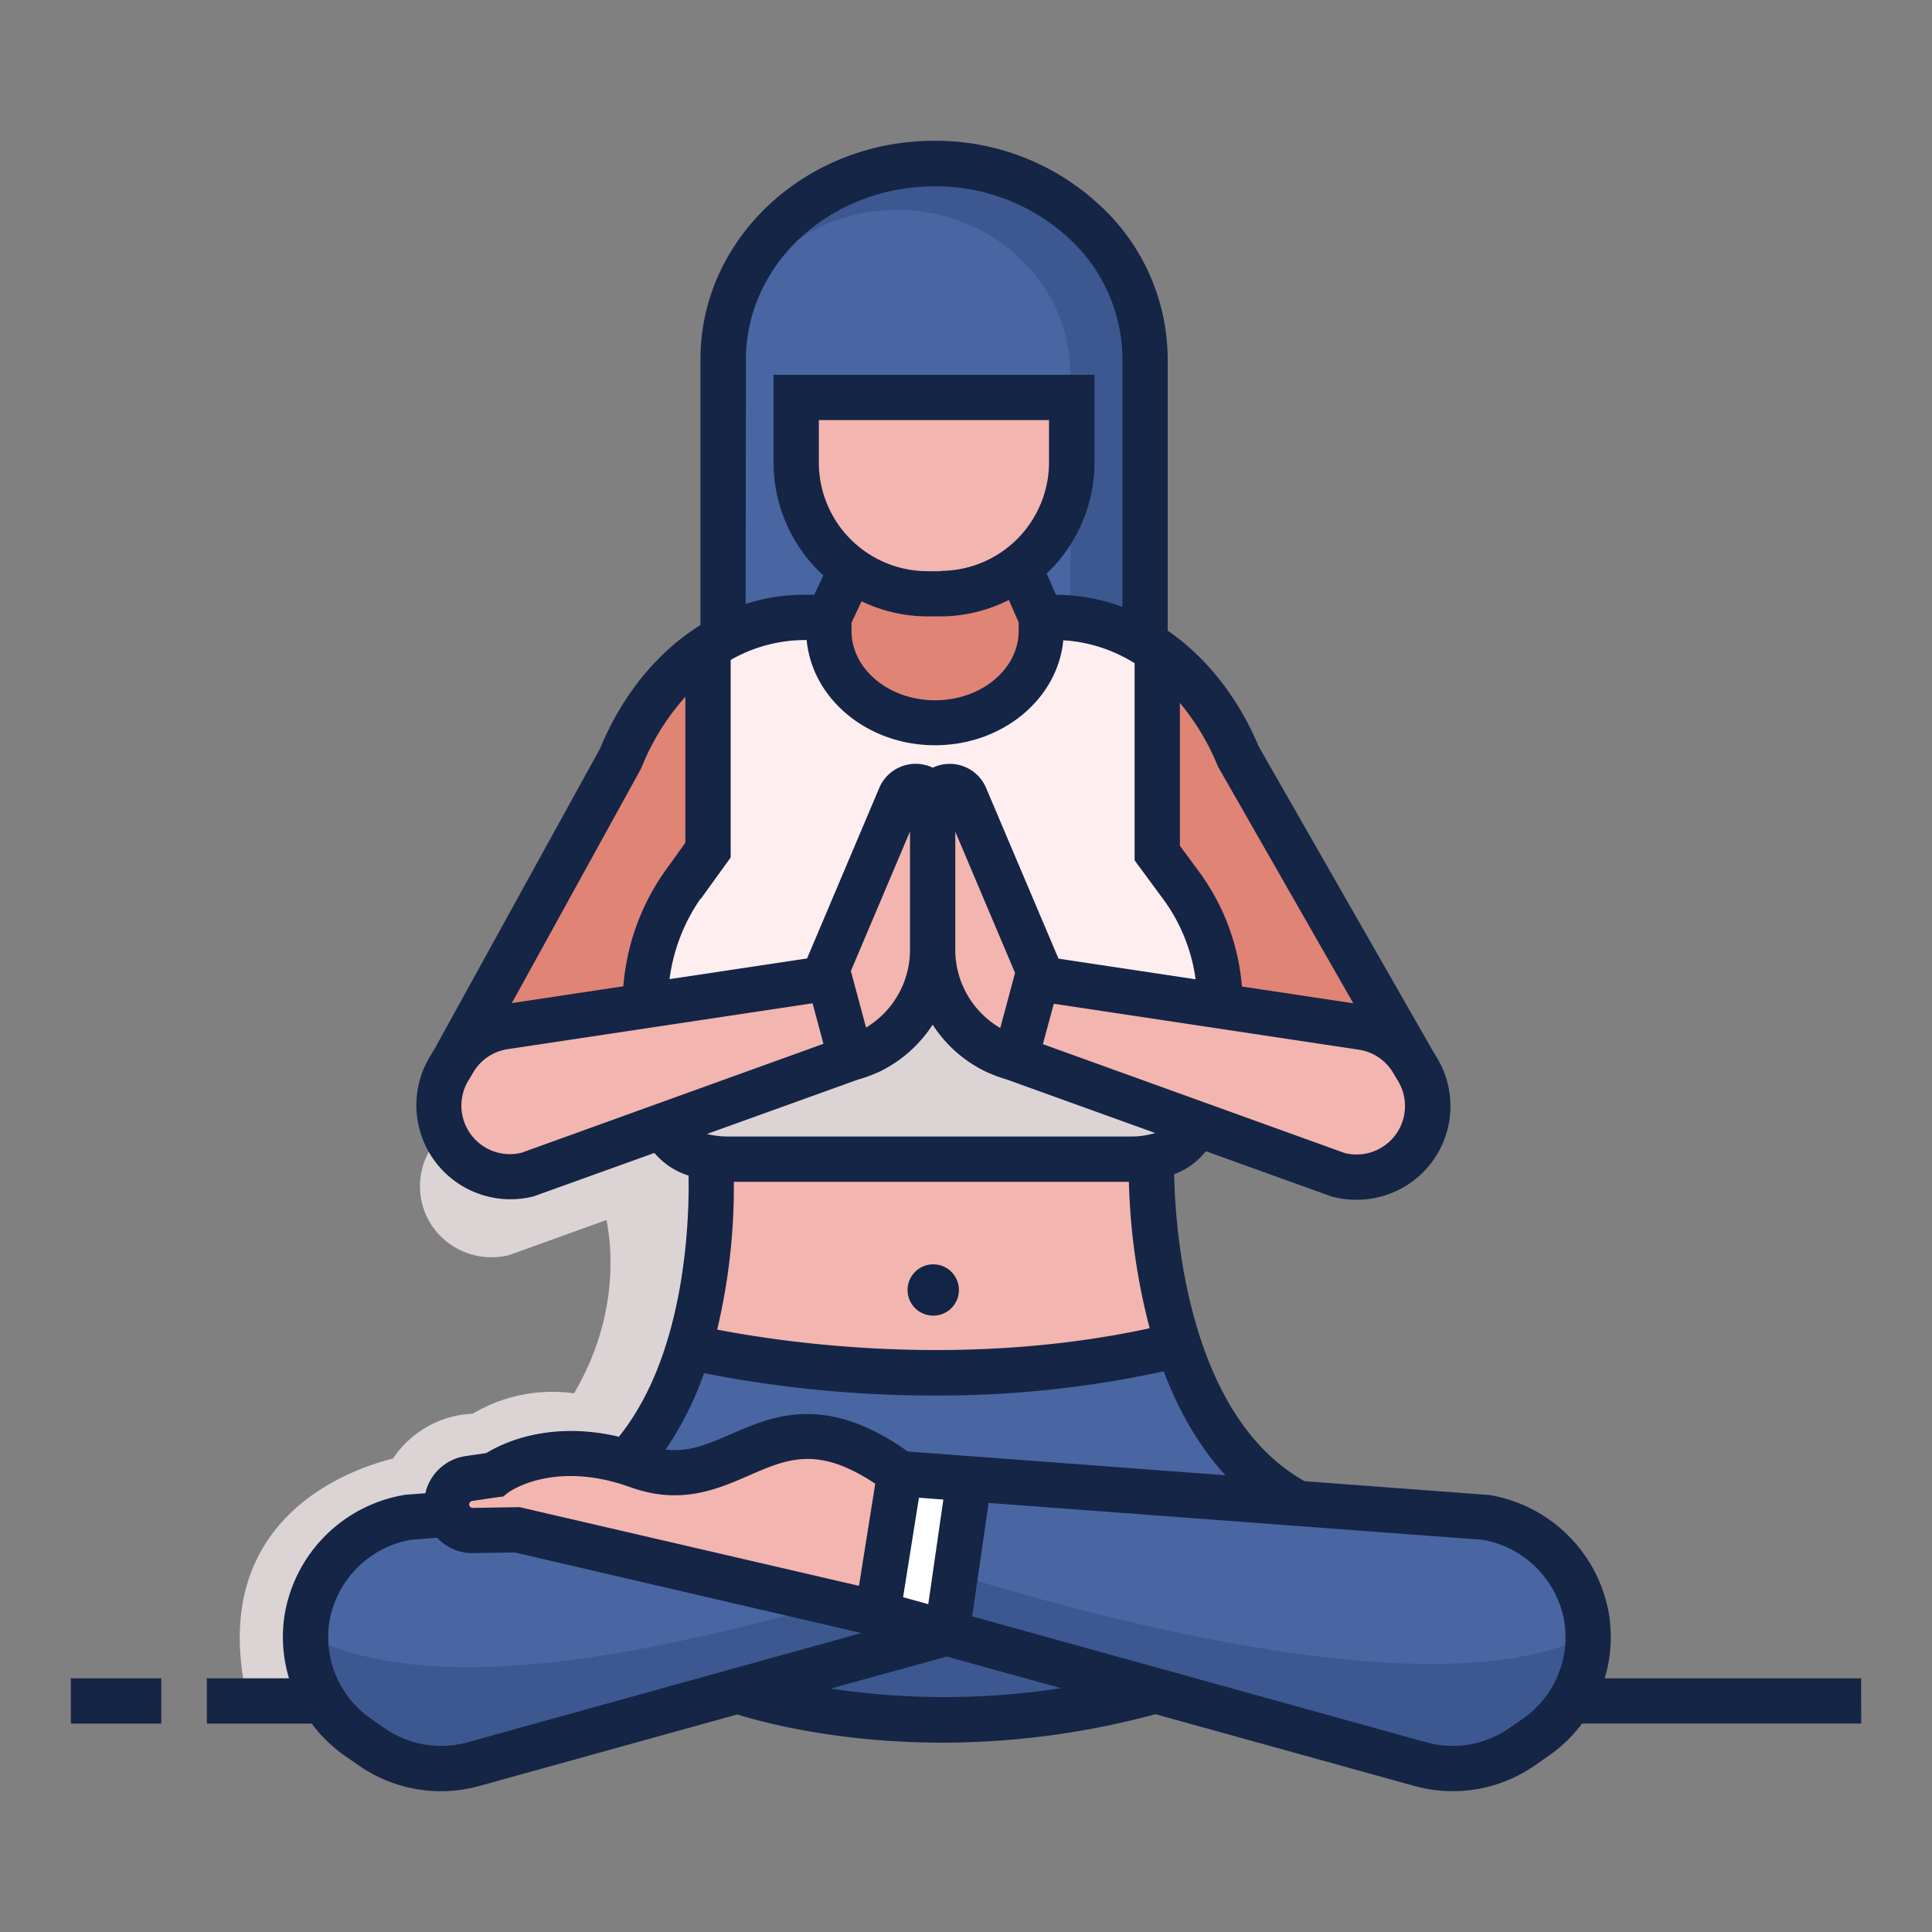 <?xml version="1.0" standalone="no"?><!DOCTYPE svg PUBLIC "-//W3C//DTD SVG 1.1//EN" "http://www.w3.org/Graphics/SVG/1.1/DTD/svg11.dtd"><svg t="1584178898526" class="icon" viewBox="0 0 1024 1024" version="1.1" xmlns="http://www.w3.org/2000/svg" p-id="3360" xmlns:xlink="http://www.w3.org/1999/xlink" width="200" height="200"><rect x="0" y="0" width="1024" height="1024" fill="#808080" stroke="none"/><defs><style type="text/css"></style></defs><path d="M472.86 460.2a9.02 9.02 0 0 0-8.28 5.48l-40.76 96.2-166.6 25.08a37.5 37.5 0 0 0-26.54 17.76l-2.68 4.54a37.8 37.8 0 0 0 0.94 40.42 38.2 38.2 0 0 0 41.06 15.5l51.48-18.56c3.06 15.78 6.18 52.1-17.24 91.88a82.64 82.64 0 0 0-53.7 10.8 53.36 53.36 0 0 0-42.2 23.74c-22.92 5.68-101.1 32.46-76.54 130.5l39.74-2s-33.76-85.1 53.2-97.74c21.86 0 52 2.96 70 16.44a310.44 310.44 0 0 0 46.54-51.68c19.52-16.9 43.62-97.18 36.38-136.68 0-2 0-3.86 0.1-5.58l30.78-11.1 32.42-11.7v-0.16c27.04-8.44 40.94-34.16 40.94-56.1v-78a8.98 8.98 0 0 0-9.04-9.04z" fill="#DCD3D4" p-id="3361"></path><path d="M374.36 343.7v107.78s-39.32 34.94-32.48 77.38l-91.42 15.4s92.92-186.66 123.9-200.56zM614.64 345.7v107.78s39.32 34.94 32.48 77.38l91.42 15.4s-92.92-186.66-123.9-200.56z" fill="#E08476" p-id="3362"></path><path d="M383.26 341.38s17.54-14.22 53-14.14c0 0-2.94 55.76 59.26 55.76s56.3-55.76 56.3-55.76 37.88 5.38 55.52 16v110s38.38 36.12 32.38 75.56l-86.62-8.54-44.86-102-27.2-0.36-45.5 102.32-85.34 11.42S341.76 502 377.74 452l5.52-113.64" fill="#FFEEF0" p-id="3363"></path><path d="M356.78 596.4s-3.06 17.36 46.94 17.36h203.18s21.22-4.26 26-17.36c0 0-135.2-40.6-135.5-75.58 0.02 0-9.4 41.46-140.62 75.58z" fill="#DCD3D4" p-id="3364"></path><path d="M751.32 566.8l-2.72-4.52a37.56 37.56 0 0 0-26.6-17.78l-166.6-25.08-40.76-96.2a9 9 0 0 0-17.26 3.52v78c0 22 14 47.66 40.94 56.12v0.16l32.44 11.7 138.6 50a37.72 37.72 0 0 0 42-56zM240 566.8l2.72-4.52a37.56 37.56 0 0 1 26.56-17.78l166.6-25.08 40.76-96.2a9 9 0 0 1 17.26 3.52v78c0 22-14 47.66-40.94 56.12v0.16l-32.44 11.7-138.58 50a38.18 38.18 0 0 1-41.04-15.52 37.8 37.8 0 0 1-0.9-40.4zM375.16 614.36h238.2s-9.7 81.18 12.34 98c0 0-135.12 34.12-261.54 0 0 0.06 20.44-51.96 11-98z" fill="#F3B5AF" p-id="3365"></path><path d="M383.7 318.8V183.62c0-53.56 50-97 111.82-97 30.88 0 58.84 10.84 79.06 28.42s32.76 41.8 32.76 68.58v142.96" fill="#3D5890" p-id="3366"></path><path d="M383.7 320.24V198.54c0-48.2 41.12-87.3 91.82-87.3a94 94 0 0 1 64.92 25.56 84.96 84.96 0 0 1 26.9 61.74v128.7" fill="#4966A2" p-id="3367"></path><path d="M497.78 314.58h-6.92a69.56 69.56 0 0 1-69.56-69.58v-34.34h146v34.34a69.56 69.56 0 0 1-69.52 69.58z" fill="#F3B5AF" p-id="3368"></path><path d="M447.08 304.4l-10.82 22.84v7c0 26.94 25.2 48.76 56.3 48.76 31.1 0 56.3-21.82 56.3-48.76v-7l-9.04-20.66" fill="#E08476" p-id="3369"></path><path d="M617.34 895.62c-127.04 36-225.54 0-225.54 0l112.76-36.66z" fill="#3D5890" p-id="3370"></path><path d="M358.52 720s130.72 30.68 271.46 0c0 0 7.26 52 56.5 73.62l-209.6-12.56s-39.44-35.4-87.8-8.56-66.42-2.82-66.42-2.82 40.66-29.02 35.86-49.68zM753.26 936.4l-251.4-70.96 11.8-80.1s3.02 0 22.66 1.46L788 805.58a65.42 65.42 0 0 1 53.4 52.82 64.38 64.38 0 0 1-26.74 63.6l-7.44 5.18a64.42 64.42 0 0 1-53.96 9.22z" fill="#4966A2" p-id="3371"></path><path d="M842.3 866.44a64.44 64.44 0 0 1-27.66 53.3l-7.44 5.16a64.44 64.44 0 0 1-54 9.18l-251.4-70.96 4.26-28.94c57.1 17.96 253.94 74.86 336.24 32.26z" fill="#3D5890" p-id="3372"></path><path d="M250.96 936.4l225.78-59.52-11.68-21.64s-164.98-56-248.88-49.66a65.42 65.42 0 0 0-53.36 52.82A64.38 64.38 0 0 0 189.58 922l7.44 5.18a64.38 64.38 0 0 0 53.94 9.22z" fill="#4966A2" p-id="3373"></path><path d="M460.48 855.24l-190.94-44.4-23.38 0.38a13.86 13.86 0 0 1-14-16 13.86 13.86 0 0 1 11.68-11.52l13.5-2s28.34-21.8 76.1-4.62c52.8 18.98 70.24-46.74 138.76 4z" fill="#F3B5AF" p-id="3374"></path><path d="M162 866.44a64.44 64.44 0 0 0 27.66 53.3l7.44 5.16a64.44 64.44 0 0 0 54 9.18l251.4-70.96-51.54-15.12c-56.24 12.58-206.78 61.04-288.96 18.44z" fill="#3D5890" p-id="3375"></path><path d="M471.146 852.894l11.772-70.038 28.224 4.744-11.772 70.038z" fill="#FFFFFF" p-id="3376"></path><path d="M37.56 889.54h47.94v24H37.56zM986.42 889.54h-135.9a76 76 0 0 0 2.18-34.52 77.32 77.32 0 0 0-63.1-62.62l-98.16-7.34c-62-34.86-68.58-133.56-69.12-162.7a38 38 0 0 0 16.8-12.2L705.28 634l1.16 0.36a51.24 51.24 0 0 0 12.36 1.52 49.6 49.6 0 0 0 42.8-75.28l-2.66-4.44-91.74-160.4c-11.14-26.44-28-47.54-48.3-61.5V190.38a111.28 111.28 0 0 0-36.6-82.16 127.5 127.5 0 0 0-87.22-33.6c-68.28 0-123.82 52-123.82 115.76v140.92c-22.52 14-41.28 36.58-53.22 65.46L230.3 556l-2.64 4.36a49.86 49.86 0 0 0 55.18 73.74l64-23.02a39.18 39.18 0 0 0 18.12 12c0.42 24.22-1.66 94.66-36.94 138.42-37.08-8.74-62 3.58-70.28 8.66l-10.84 1.58a25.7 25.7 0 0 0-21.46 19.72l-10 0.74-1.2 0.16a77.36 77.36 0 0 0-63.24 62.66 76 76 0 0 0 2.18 34.52H109.64v24h55.58a75.6 75.6 0 0 0 17.5 17l7.44 5.18a76.2 76.2 0 0 0 64 10.86l136.6-37.88c14.36 4.46 54 14.94 108.6 14.94a434.28 434.28 0 0 0 113.08-15.08l137.1 38a76.2 76.2 0 0 0 64-10.86l7.44-5.18a75.6 75.6 0 0 0 17.5-17h148zM720.26 556.38a25.4 25.4 0 0 1 18 12l2.72 4.54a25.7 25.7 0 0 1-28.24 38.22l-160-57.72 5.8-21.42 161.72 24.36z m-331.32 70h209.4a338 338 0 0 0 11.02 77.62c-98.24 21.3-191.46 8-229.24 0.72a326.22 326.22 0 0 0 8.82-78.36z m209.5-24H386.68a47.84 47.84 0 0 1-12-1.34l80-28.82a68.22 68.22 0 0 0 10-3.6l0.72-0.26a69.68 69.68 0 0 0 28.92-25.28 69.4 69.4 0 0 0 29.56 25.56l0.52 0.18a70.48 70.48 0 0 0 9 3.26l78.9 28.44a44.52 44.52 0 0 1-13.86 1.84z m-147.46-87.72l31.34-74V504a48.16 48.16 0 0 1-23.3 40.64z m55.34-10.66v-63.2L538 515.66l-7.84 29.22A48.12 48.12 0 0 1 506.32 504z m119.04-131.46a127.74 127.74 0 0 1 20 33.26l0.3 0.7 71.62 125.26-59.04-8.9a118.74 118.74 0 0 0-21.58-59.26l-11.28-15.34z m-230-182c0-50.6 44.78-91.76 99.82-91.76A103.56 103.56 0 0 1 566 125.82a87.44 87.44 0 0 1 28.92 64.56v131.34a101.14 101.14 0 0 0-35.24-6.48l-4.92-11.24a81.34 81.34 0 0 0 25.34-59.02V198.66H410v46.34a81.28 81.28 0 0 0 26.4 60l-4.84 10.22h-5.28a100.92 100.92 0 0 0-31.08 4.9z m103.28 112.2h-6.92A57.62 57.62 0 0 1 434 245v-22.34h122v22.34a57.62 57.62 0 0 1-57.46 57.58z m41.28 27.16v4.5c0 20.28-19.88 36.76-44.3 36.76s-44.3-16.48-44.3-36.76V330l5.34-11.3a81.14 81.14 0 0 0 35.06 8h6.92a81.16 81.16 0 0 0 36.08-8.7z m-168.54 146.58l15.88-22V349.8a79.22 79.22 0 0 1 39.18-10.56h1.12c2.88 31.18 32.28 55.76 68 55.76s65.1-24.52 68-55.64a80.26 80.26 0 0 1 37.8 12.16V456l16 21.7a92.84 92.84 0 0 1 16.34 41.34l-72.68-10.94-38.34-90.44a20.94 20.94 0 0 0-28.3-10.76 20.94 20.94 0 0 0-28.38 10.78L427.76 508l-72.9 10.98a96.76 96.76 0 0 1 16.42-42.66z m-31.9-68.58l0.6-1.24a126 126 0 0 1 23.18-37.34v77.34l-11.36 15.82a122.38 122.38 0 0 0-21.5 60.28l-59.12 8.9z m-63 203.06a25.72 25.72 0 0 1-28.24-38.24l2.72-4.52a25.42 25.42 0 0 1 18-12.1l161.72-24.34 5.76 21.48z m96.68 116.84a631.62 631.62 0 0 0 122.28 11.86 560.42 560.42 0 0 0 121.34-12.84c7.5 19.76 18 39.08 32.72 55.1l-168.36-12.6c-43.68-30.94-71.36-18.92-93.68-9.22-12.14 5.28-22.3 9.68-34.68 8.22a175 175 0 0 0 20.38-40.52zM500 794.8l-8 55.44-13.34-3.7 8.4-52.72z m-251.28 2.28a1.84 1.84 0 0 1 1.56-1.54l13.5-2 3-0.38 2.48-2c0.98-0.72 24.44-17.44 64.84-2.92 26.62 9.58 46 1.16 62.98-6.26 20.22-8.8 36.46-15.84 66.82 4.44l-8.62 54.1-179.88-41.7-24.86 0.4a1.86 1.86 0 0 1-1.42-0.64 1.84 1.84 0 0 1-0.44-1.5z m-0.92 126.38a52.3 52.3 0 0 1-43.94-7.46l-7.44-5.18a52.62 52.62 0 0 1-21.76-51.8 53.28 53.28 0 0 1 43.06-42.9l14-1.06a25.58 25.58 0 0 0 19.18 8.12l22-0.34 183.68 42.7z m192.48-28.48l61.6-16.98 60.46 16.76a405.62 405.62 0 0 1-122.1 0.22z m367.04 15.86l-7.48 5.16a52.22 52.22 0 0 1-43.84 7.46l-240.74-66.76 8.74-60.12 262 19.56a53.24 53.24 0 0 1 43.04 42.9 52.62 52.62 0 0 1-21.76 51.8z" fill="#142546" p-id="3377"></path><path d="M508.24 683.7a13.6 13.6 0 1 1-13.6-13.58 13.6 13.6 0 0 1 13.6 13.58z" fill="#122546" p-id="3378"></path></svg>
